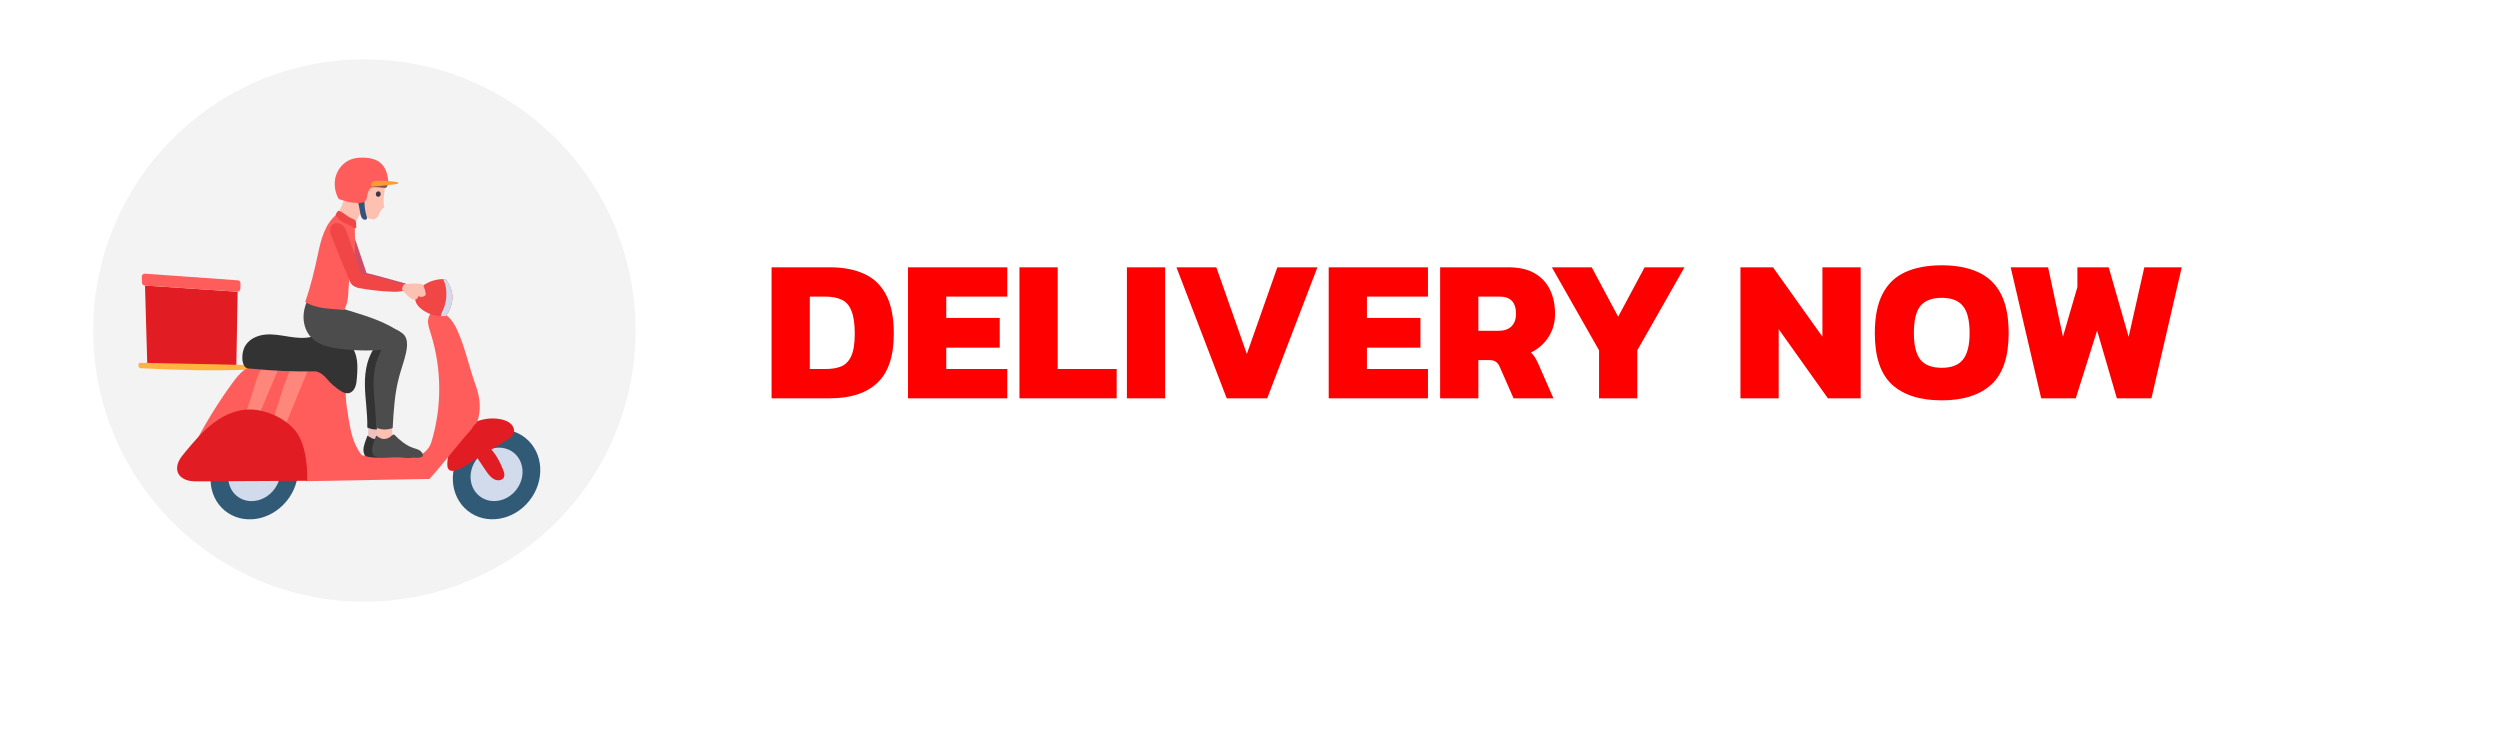 <svg width="295" height="87" viewBox="0 0 295 87" fill="none" xmlns="http://www.w3.org/2000/svg">
<g filter="url(#filter0_di_101_233)">
<rect x="6" y="4" width="277" height="69" rx="34.5" fill="white"/>
</g>
<path d="M91.045 47V31.544H97.957C99.541 31.544 100.893 31.808 102.013 32.336C103.133 32.848 103.989 33.68 104.581 34.832C105.173 35.968 105.469 37.48 105.469 39.368C105.469 42.024 104.821 43.96 103.525 45.176C102.229 46.392 100.373 47 97.957 47H91.045ZM95.557 43.544H97.381C98.133 43.544 98.765 43.44 99.277 43.232C99.789 43.008 100.181 42.6 100.453 42.008C100.725 41.4 100.861 40.52 100.861 39.368C100.861 38.216 100.733 37.328 100.477 36.704C100.237 36.064 99.861 35.624 99.349 35.384C98.837 35.128 98.181 35 97.381 35H95.557V43.544ZM107.146 47V31.544H118.858V35H111.658V37.52H117.97V41.024H111.658V43.544H118.858V47H107.146ZM120.295 47V31.544H124.807V43.544H131.767V47H120.295ZM132.975 47V31.544H137.487V47H132.975ZM144.751 47L138.823 31.544H143.527L147.127 41.768L150.727 31.544H155.455L149.527 47H144.751ZM156.787 47V31.544H168.499V35H161.299V37.52H167.611V41.024H161.299V43.544H168.499V47H156.787ZM169.935 47V31.544H177.975C179.239 31.544 180.271 31.776 181.071 32.24C181.887 32.704 182.495 33.352 182.895 34.184C183.295 35 183.495 35.952 183.495 37.04C183.495 38.08 183.231 39 182.703 39.8C182.191 40.584 181.503 41.184 180.639 41.6C180.815 41.744 180.967 41.92 181.095 42.128C181.223 42.32 181.367 42.592 181.527 42.944L183.303 47H178.599L176.967 43.28C176.839 42.992 176.679 42.792 176.487 42.68C176.311 42.552 176.055 42.488 175.719 42.488H174.447V47H169.935ZM174.447 39.032H176.823C177.479 39.032 177.983 38.864 178.335 38.528C178.703 38.176 178.887 37.68 178.887 37.04C178.887 35.68 178.247 35 176.967 35H174.447V39.032ZM188.688 47V41.336L183.12 31.544H187.824L190.944 37.376L194.064 31.544H198.768L193.2 41.336V47H188.688ZM205.373 47V31.544H209.213L215.045 39.728V31.544H219.557V47H215.693L209.885 38.84V47H205.373ZM229.125 47.24C226.565 47.24 224.605 46.616 223.245 45.368C221.901 44.12 221.229 42.104 221.229 39.32C221.229 37.4 221.533 35.856 222.141 34.688C222.749 33.504 223.637 32.648 224.805 32.12C225.989 31.576 227.429 31.304 229.125 31.304C230.821 31.304 232.253 31.576 233.421 32.12C234.605 32.648 235.501 33.504 236.109 34.688C236.717 35.856 237.021 37.4 237.021 39.32C237.021 42.104 236.341 44.12 234.981 45.368C233.621 46.616 231.669 47.24 229.125 47.24ZM229.125 43.4C230.277 43.4 231.109 43.08 231.621 42.44C232.149 41.784 232.413 40.744 232.413 39.32C232.413 37.8 232.149 36.728 231.621 36.104C231.109 35.464 230.277 35.144 229.125 35.144C227.973 35.144 227.133 35.464 226.605 36.104C226.093 36.728 225.837 37.8 225.837 39.32C225.837 40.744 226.093 41.784 226.605 42.44C227.133 43.08 227.973 43.4 229.125 43.4ZM240.86 47L237.26 31.544H241.676L243.428 39.728L245.132 33.872V31.544H248.828L251.18 39.752L253.028 31.544H257.444L253.868 47H249.788L247.46 39.008L244.94 47H240.86Z" fill="#FF0000"/>
<circle cx="43" cy="39" r="32" fill="#F3F3F3"/>
<g filter="url(#filter1_d_101_233)">
<path d="M17.111 31.7L17.376 40.933L27.888 41.255L28.04 32.423L17.111 31.7Z" fill="#E21C23"/>
<path d="M28.053 31.077L17.105 30.292C17.057 30.289 17.008 30.295 16.963 30.312C16.917 30.328 16.875 30.355 16.84 30.388C16.805 30.422 16.778 30.463 16.759 30.508C16.741 30.553 16.732 30.602 16.734 30.651L16.755 31.359C16.758 31.446 16.792 31.529 16.852 31.592C16.912 31.654 16.993 31.692 17.079 31.698L27.996 32.42C28.043 32.423 28.09 32.416 28.134 32.401C28.178 32.385 28.219 32.361 28.254 32.329C28.288 32.297 28.316 32.258 28.335 32.215C28.355 32.172 28.365 32.125 28.366 32.078L28.378 31.431C28.379 31.341 28.346 31.255 28.286 31.189C28.226 31.122 28.142 31.082 28.053 31.077V31.077Z" fill="#FF5D5B"/>
<path d="M16.95 40.816C16.799 40.813 16.644 40.809 16.493 40.814C16.251 40.819 16.298 41.436 16.541 41.448C20.795 41.667 24.802 41.775 28.968 41.634C29.175 41.626 29.748 41.541 29.607 41.186C29.515 40.956 29.056 41.059 28.864 41.059C27.912 41.059 26.958 41.02 26.006 41.001L20.234 40.883L16.95 40.816Z" fill="#FFB43F"/>
<path d="M23.172 50.02C24.429 47.626 25.861 45.331 27.457 43.151C27.871 42.584 28.31 42.015 28.889 41.619C29.902 40.926 31.203 40.856 32.428 40.881C35.439 40.942 38.424 41.436 41.384 41.996C40.452 43.573 40.833 45.573 41.133 47.383C41.281 48.273 41.431 49.169 41.747 50.012C42.23 51.29 43.076 52.397 44.179 53.194C38.074 53.376 32.008 53.201 26.015 52.026C25.455 51.916 24.887 51.794 24.386 51.519C23.885 51.244 23.286 50.583 23.172 50.02Z" fill="#FF5D5B"/>
<path d="M28.095 48.353C28.778 48.525 29.508 48.183 29.991 47.667C30.474 47.151 30.759 46.484 31.035 45.832C31.461 44.823 31.887 43.815 32.313 42.806L33.18 40.757C33.273 40.536 33.369 40.295 33.309 40.063C33.047 39.052 31.968 39.748 31.619 40.191C31.015 40.959 30.603 41.892 30.268 42.804C30.075 43.328 28.648 48.492 28.095 48.353Z" fill="#FF867A"/>
<path d="M30.929 50.243C31.601 50.492 32.351 50.114 32.868 49.506C33.386 48.898 33.717 48.094 34.037 47.307C34.532 46.091 35.027 44.874 35.522 43.658L36.529 41.183C36.638 40.917 36.749 40.626 36.705 40.337C36.512 39.078 35.389 39.871 35.011 40.398C34.354 41.309 33.88 42.433 33.482 43.536C33.252 44.172 31.473 50.445 30.929 50.243Z" fill="#FF867A"/>
<path d="M29.76 41.512C29.42 41.485 29.104 41.519 28.897 41.27C28.691 41.022 28.617 40.688 28.598 40.364C28.563 39.795 28.68 39.208 28.988 38.73C29.486 37.957 30.419 37.562 31.331 37.48C32.243 37.398 33.155 37.577 34.059 37.72C34.964 37.863 35.899 37.969 36.785 37.739C37.521 37.547 38.527 37.657 39.281 37.747C40.035 37.836 40.791 38.12 41.314 38.673C41.785 39.172 42.03 39.852 42.121 40.533C42.213 41.215 42.163 41.906 42.113 42.592C42.067 43.21 41.974 43.915 41.464 44.262C40.978 44.594 40.403 44.299 39.929 43.95C39.455 43.601 39.019 43.234 38.642 42.78C38.266 42.326 37.792 41.898 37.21 41.82C34.723 41.867 32.235 41.765 29.76 41.512V41.512Z" fill="#333333"/>
<path d="M33.801 57.151C35.739 54.804 35.611 51.483 33.517 49.732C31.423 47.981 28.154 48.464 26.216 50.811C24.279 53.157 24.406 56.479 26.5 58.23C28.595 59.981 31.863 59.498 33.801 57.151Z" fill="#315A76"/>
<path d="M32.263 55.865C33.415 54.47 33.339 52.496 32.094 51.455C30.849 50.414 28.906 50.702 27.755 52.096C26.603 53.491 26.679 55.466 27.924 56.506C29.168 57.547 31.111 57.26 32.263 55.865Z" fill="#D2DBEC"/>
<path d="M62.453 57.101C64.345 54.737 64.151 51.42 62.019 49.693C59.888 47.966 56.626 48.483 54.734 50.847C52.842 53.211 53.036 56.528 55.168 58.255C57.3 59.982 60.561 59.465 62.453 57.101Z" fill="#315A76"/>
<path d="M60.888 55.833C62.013 54.428 61.897 52.456 60.63 51.43C59.363 50.403 57.424 50.71 56.3 52.116C55.175 53.521 55.291 55.492 56.558 56.519C57.825 57.546 59.764 57.239 60.888 55.833Z" fill="#D2DBEC"/>
<path d="M59.381 53.469C59.49 53.745 59.584 54.063 59.454 54.329C59.27 54.704 58.733 54.753 58.357 54.576C57.895 54.359 57.586 53.915 57.299 53.49L56.344 52.074C56.181 51.832 56.014 51.581 55.959 51.293C55.747 50.193 57.184 50.332 57.737 50.818C58.479 51.469 59.023 52.568 59.381 53.469Z" fill="#E11C23"/>
<path d="M56.093 52.204L59.772 49.957C60.122 49.744 60.497 49.498 60.62 49.106C60.74 48.724 60.572 48.294 60.285 48.017C59.998 47.74 59.609 47.594 59.221 47.503C57.544 47.107 55.693 47.669 54.461 48.879C53.456 49.868 52.806 51.326 52.78 52.746C52.746 54.677 55.359 52.652 56.093 52.204Z" fill="#E11C23"/>
<path d="M36.169 54.776L50.675 54.515C52.448 52.567 53.942 50.519 55.713 48.566C55.79 48.204 56.209 48.05 56.334 47.699C56.748 46.532 56.718 45.103 56.163 43.566C55.375 41.386 54.952 39.248 54.026 37.111C53.753 36.481 53.411 35.866 52.91 35.4C52.409 34.933 51.726 34.63 51.047 34.708C50.711 35.025 50.478 35.544 50.506 36.009C50.534 36.474 50.689 36.915 50.829 37.357C52.134 41.508 52.164 45.959 50.917 50.127C50.65 51.013 49.858 51.787 48.944 51.874C44.662 52.28 40.019 51.189 35.617 51.293C35.47 52.131 35.675 54.084 36.169 54.776Z" fill="#FF5D5B"/>
<path d="M53.386 33.079C53.386 33.856 53.089 34.66 52.622 35.278C52.424 35.302 52.224 35.31 52.024 35.302C51.24 35.273 50.482 35.015 49.842 34.557C49.392 34.232 48.989 33.757 48.976 33.2C48.962 32.627 49.362 32.126 49.813 31.778C50.531 31.23 51.408 30.934 52.309 30.936C52.405 30.936 52.501 30.94 52.597 30.948C53.069 31.564 53.385 32.304 53.386 33.079Z" fill="#F04646"/>
<path d="M29.739 46.324C28.121 46.232 26.533 46.908 25.234 47.881C23.934 48.855 22.879 50.116 21.837 51.364C21.549 51.709 21.258 52.059 21.073 52.47C20.889 52.882 20.823 53.365 20.996 53.78C21.183 54.225 21.617 54.525 22.079 54.665C22.541 54.805 23.027 54.802 23.508 54.799L36.256 54.731C36.28 52.85 36.058 50.41 34.917 48.919C33.776 47.428 31.605 46.431 29.739 46.324Z" fill="#E11C23"/>
<path d="M53.386 33.079C53.386 33.856 53.089 34.66 52.622 35.278C52.424 35.302 52.224 35.31 52.024 35.302C52.024 35.287 52.024 35.271 52.024 35.257C52.05 35.023 52.167 34.812 52.266 34.599C52.425 34.252 52.539 33.886 52.606 33.509C52.722 32.853 52.696 32.179 52.53 31.534C52.492 31.387 52.359 31.142 52.306 30.936C52.403 30.936 52.498 30.94 52.594 30.948C53.069 31.564 53.385 32.304 53.386 33.079Z" fill="#D2DBEC"/>
<path d="M44.518 30.535L46.756 31.146L47.644 31.389C47.747 31.41 47.845 31.45 47.935 31.505C47.98 31.533 48.017 31.572 48.043 31.618C48.069 31.664 48.083 31.716 48.084 31.769C48.075 31.941 47.893 32.044 47.73 32.097C47.225 32.261 46.683 32.253 46.153 32.231C44.887 32.177 43.626 32.033 42.379 31.802C42.155 31.76 41.785 31.59 41.637 31.414C41.468 31.213 41.605 31.021 41.719 30.785C41.833 30.57 41.984 30.379 42.166 30.219C42.324 30.075 42.483 30.096 42.686 30.123C43.307 30.204 43.914 30.37 44.518 30.535Z" fill="#CE4C68"/>
<path d="M40.209 24.357C39.901 24.502 39.743 24.846 39.743 25.17C39.743 25.495 39.861 25.808 39.98 26.112L41.986 31.214C42.094 31.453 42.29 31.699 42.555 31.748C42.82 31.798 43.031 31.698 43.186 31.489C43.341 31.281 43.389 31.011 43.367 30.755C43.346 30.499 43.264 30.252 43.181 30.007L41.644 25.458C41.551 25.181 41.453 24.896 41.256 24.673C41.06 24.449 40.484 24.227 40.209 24.357Z" fill="#CE4C68"/>
<path d="M43.462 48.305C43.455 48.775 43.432 49.244 43.393 49.711C44.019 49.86 44.668 49.884 45.304 49.781C45.261 49.323 45.244 48.844 45.245 48.382C44.672 48.388 44.033 48.357 43.462 48.305Z" fill="#EEC0C0"/>
<path d="M45.738 36.898C46.255 37.15 46.737 37.428 46.907 37.96C47.078 38.493 47.007 39.072 46.888 39.619C46.681 40.579 46.328 41.501 46.073 42.449C45.545 44.41 45.422 46.483 45.311 48.514C44.681 48.742 43.937 48.747 43.339 48.442C43.386 46.762 43.077 45.092 43.058 43.41C43.039 41.729 43.358 39.95 44.465 38.691C44.909 38.187 45.354 37.449 45.738 36.898Z" fill="#333333"/>
<path d="M48.878 51.828C48.913 51.55 48.719 51.288 48.482 51.142C48.246 50.996 47.968 50.934 47.706 50.845C46.848 50.549 46.127 49.928 45.492 49.278C45.333 49.255 45.204 49.394 45.081 49.498C44.837 49.707 44.522 49.814 44.202 49.798C43.885 49.781 43.642 49.551 43.361 49.405C43.28 49.666 43.145 49.95 43.065 50.21C42.981 50.48 42.896 50.754 42.884 51.036C42.872 51.319 42.942 51.616 43.132 51.825C43.97 52.078 44.847 51.992 45.719 51.958C46.535 51.927 47.352 51.982 48.167 52.019C48.418 52.035 48.668 51.967 48.878 51.828V51.828Z" fill="#333333"/>
<path d="M44.486 48.305C44.48 48.775 44.457 49.244 44.418 49.711C45.044 49.86 45.693 49.884 46.329 49.781C46.285 49.323 46.269 48.844 46.27 48.382C45.697 48.388 45.058 48.357 44.486 48.305Z" fill="#FDC0B1"/>
<path d="M43.965 23.889C44.192 23.928 44.416 23.779 44.552 23.592C44.689 23.404 44.763 23.18 44.868 22.974C44.974 22.768 45.127 22.567 45.348 22.497C45.168 21.779 45.313 21.024 45.4 20.288C45.486 19.552 45.495 18.753 45.092 18.132C44.858 17.771 44.499 17.503 44.109 17.323C43.719 17.142 43.297 17.044 42.876 16.968C42.04 16.819 41.117 17.207 40.651 17.921C40.438 18.239 40.28 18.591 40.185 18.962C40.092 19.321 40.011 19.691 40.05 20.056C40.113 20.671 40.472 21.386 40.884 21.843C41.724 22.778 42.73 23.68 43.965 23.889Z" fill="#FDC0B1"/>
<path d="M44.922 20.937C44.899 21.115 44.753 21.242 44.595 21.221C44.437 21.201 44.327 21.04 44.35 20.863C44.373 20.685 44.519 20.558 44.677 20.578C44.835 20.598 44.945 20.759 44.922 20.937Z" fill="#3B3348"/>
<path d="M40.688 20.947C40.581 21.832 40.242 22.672 39.705 23.382C39.877 23.766 40.219 24.018 40.613 24.16C41.006 24.303 41.426 24.403 41.757 24.659C42.02 24.073 42.328 23.509 42.676 22.97C42.1 22.214 41.486 21.457 40.688 20.947Z" fill="#FDC0B1"/>
<path d="M44.471 30.717L46.739 31.333L47.636 31.574C47.74 31.596 47.84 31.636 47.931 31.691C47.977 31.719 48.014 31.757 48.04 31.804C48.067 31.85 48.081 31.902 48.082 31.955C48.074 32.127 47.889 32.23 47.725 32.282C47.213 32.446 46.664 32.438 46.127 32.416C44.845 32.359 43.569 32.214 42.307 31.981C42.078 31.939 41.704 31.768 41.554 31.593C41.383 31.392 41.522 31.2 41.637 30.963C41.752 30.748 41.905 30.556 42.089 30.396C42.249 30.252 42.41 30.273 42.615 30.3C43.245 30.385 43.859 30.552 44.471 30.717Z" fill="#F04646"/>
<path d="M47.729 31.547C48.33 31.455 48.941 31.434 49.547 31.485C49.65 31.485 49.75 31.513 49.837 31.567C49.925 31.631 49.976 31.738 50.019 31.844C50.126 32.11 50.2 32.388 50.238 32.672C50.264 32.855 50.045 32.98 49.881 33.015C49.716 33.05 49.547 33.015 49.384 32.974C48.879 32.85 48.38 32.694 47.887 32.521C47.732 32.469 47.569 32.4 47.495 32.243C47.47 32.183 47.457 32.119 47.458 32.054C47.459 31.988 47.473 31.924 47.499 31.865C47.548 31.746 47.612 31.566 47.729 31.547Z" fill="#FDC0B1"/>
<path d="M36.423 33.155C36.028 33.887 35.791 34.717 35.819 35.55C35.847 36.383 36.152 37.219 36.725 37.823C37.565 38.708 38.84 38.995 40.046 39.151C42.121 39.421 44.222 39.423 46.298 39.158C46.571 39.123 46.867 38.993 47.116 38.877C47.365 38.76 47.586 38.554 47.659 38.287C47.738 37.995 47.628 37.677 47.44 37.441C47.251 37.206 46.994 37.038 46.738 36.881C44.83 35.717 42.898 35.186 40.496 34.446C39.153 34.031 37.748 33.479 36.423 33.155Z" fill="#4C4C4C"/>
<path d="M39.802 23.248C40.376 23.777 41.107 24.271 41.872 24.4C41.851 25.915 41.966 27.341 41.74 28.84C41.619 29.645 41.27 30.412 41.187 31.221C41.055 32.506 41.212 33.428 40.618 34.573C39 34.401 37.401 34.493 36.022 33.624C36.622 31.897 37.131 29.829 37.504 28.039C37.878 26.249 38.351 24.35 39.802 23.248Z" fill="#FF5D5B"/>
<path d="M46.763 36.898C47.28 37.15 47.762 37.428 47.932 37.96C48.102 38.493 48.032 39.072 47.913 39.619C47.706 40.579 47.353 41.501 47.098 42.449C46.569 44.41 46.446 46.483 46.336 48.514C45.706 48.742 44.961 48.747 44.364 48.442C44.41 46.762 44.102 45.092 44.083 43.41C44.064 41.729 44.383 39.95 45.49 38.691C45.934 38.187 46.379 37.449 46.763 36.898Z" fill="#4C4C4C"/>
<path d="M49.905 51.828C49.94 51.55 49.746 51.288 49.509 51.142C49.272 50.996 48.995 50.934 48.733 50.845C47.876 50.549 47.154 49.928 46.519 49.278C46.36 49.255 46.231 49.394 46.109 49.498C45.864 49.707 45.55 49.814 45.229 49.798C44.913 49.781 44.679 49.576 44.388 49.405C44.307 49.666 44.173 49.95 44.093 50.21C44.008 50.48 43.924 50.754 43.912 51.036C43.9 51.319 43.97 51.616 44.16 51.825C44.998 52.078 45.875 51.992 46.747 51.958C47.563 51.927 48.379 51.982 49.195 52.019C49.446 52.034 49.695 51.967 49.905 51.828V51.828Z" fill="#4C4C4C"/>
<path d="M42.51 23.146C42.531 23.299 42.571 23.448 42.629 23.59C42.688 23.732 42.799 23.847 42.939 23.911C43.078 23.966 43.276 23.917 43.306 23.77C43.312 23.707 43.303 23.643 43.279 23.585C43.132 23.119 43.045 22.637 43.02 22.149C43.019 21.983 43.002 21.818 42.968 21.655C42.917 21.443 42.773 21.23 42.543 21.197C42.353 21.17 42.211 21.265 42.206 21.461C42.2 21.725 42.305 22.029 42.352 22.288C42.405 22.575 42.457 22.86 42.51 23.146Z" fill="#34537C"/>
<path d="M48.767 33.344C48.629 33.301 48.5 33.232 48.388 33.14C48.019 32.863 47.709 32.514 47.477 32.114C47.465 32.097 47.458 32.075 47.458 32.054C47.464 32.01 47.519 31.994 47.562 31.99C47.967 31.96 48.371 32.055 48.721 32.263C48.98 32.415 49.451 32.732 49.316 33.082C49.227 33.316 49.005 33.407 48.767 33.344Z" fill="#FDC0B1"/>
<path d="M39.441 24.357C39.121 24.502 38.958 24.846 38.955 25.17C38.951 25.495 39.077 25.808 39.202 26.112L41.293 31.214C41.405 31.453 41.61 31.699 41.889 31.748C42.012 31.774 42.14 31.763 42.257 31.717C42.374 31.671 42.475 31.591 42.548 31.488C42.711 31.28 42.759 31.009 42.737 30.753C42.714 30.498 42.628 30.25 42.542 30.006C42.008 28.49 41.473 26.974 40.938 25.458C40.84 25.182 40.738 24.897 40.533 24.673C40.328 24.449 39.729 24.227 39.441 24.357Z" fill="#F04646"/>
<path d="M45.159 20.153C45.31 20.178 45.479 20.206 45.602 20.113C45.747 20.005 45.748 19.788 45.717 19.609C45.562 18.707 44.938 17.914 44.127 17.498C43.317 17.081 42.344 17.029 41.471 17.284C41.087 17.398 40.709 17.576 40.436 17.87C40.074 18.262 39.934 18.817 39.918 19.351C39.904 19.91 40.01 20.465 40.229 20.978C40.306 21.159 40.416 21.35 40.603 21.408C40.671 21.424 40.741 21.425 40.81 21.413C40.878 21.401 40.944 21.375 41.002 21.337C41.119 21.261 41.228 21.174 41.328 21.077C41.713 20.739 42.166 20.488 42.655 20.342C42.903 20.267 43.154 20.255 43.405 20.201C43.648 20.141 43.895 20.103 44.145 20.088C44.484 20.076 44.824 20.098 45.159 20.153Z" fill="#88554A"/>
<path d="M45.614 18.334C45.706 18.642 45.772 18.958 45.81 19.277C45.824 19.4 45.79 19.524 45.717 19.623C45.643 19.722 45.535 19.79 45.414 19.811C45.13 19.863 43.96 19.88 43.782 20.116C43.515 20.471 43.415 20.598 43.348 21.038C43.313 21.262 43.28 21.501 43.136 21.676C42.916 21.941 42.525 21.964 42.181 21.953C41.142 21.92 40.981 21.766 39.976 21.496C39.513 20.694 39.365 19.691 39.62 18.8C39.875 17.909 40.547 17.138 41.409 16.812C41.896 16.628 42.426 16.586 42.947 16.604C43.467 16.622 43.986 16.7 44.451 16.927C44.992 17.19 45.391 17.68 45.614 18.332V18.334Z" fill="#FF5D5B"/>
<path d="M43.927 20.026C45.299 19.899 46.125 19.818 46.961 19.688C46.97 19.626 46.97 19.563 46.961 19.502C46.116 19.389 45.263 19.275 44.413 19.35C44.291 19.356 44.17 19.38 44.055 19.422C43.999 19.442 43.948 19.473 43.904 19.513C43.86 19.553 43.825 19.602 43.8 19.656C43.755 19.764 43.827 19.959 43.927 20.026Z" fill="#FF9B30"/>
<path d="M39.596 23.368C39.644 23.225 39.718 23.093 39.813 22.977C39.847 22.928 39.897 22.892 39.955 22.876C40.008 22.872 40.061 22.884 40.107 22.911C40.594 23.144 40.986 23.557 41.483 23.768C41.643 23.835 41.822 23.888 41.926 24.028C42.009 24.139 42.03 24.288 42.03 24.426C42.03 24.564 42.02 24.708 42.046 24.843C42.035 24.87 42.015 24.894 41.989 24.909C41.964 24.925 41.934 24.932 41.904 24.929C41.844 24.914 41.787 24.888 41.737 24.852C41.364 24.623 40.952 24.474 40.567 24.269C40.181 24.064 39.797 23.765 39.596 23.368Z" fill="#F04646"/>
</g>
<defs>
<filter id="filter0_di_101_233" x="0" y="0" width="295" height="87" filterUnits="userSpaceOnUse" color-interpolation-filters="sRGB">
<feFlood flood-opacity="0" result="BackgroundImageFix"/>
<feColorMatrix in="SourceAlpha" type="matrix" values="0 0 0 0 0 0 0 0 0 0 0 0 0 0 0 0 0 0 127 0" result="hardAlpha"/>
<feMorphology radius="2" operator="dilate" in="SourceAlpha" result="effect1_dropShadow_101_233"/>
<feOffset dx="3" dy="5"/>
<feGaussianBlur stdDeviation="3.5"/>
<feComposite in2="hardAlpha" operator="out"/>
<feColorMatrix type="matrix" values="0 0 0 0 0 0 0 0 0 0 0 0 0 0 0 0 0 0 0.2 0"/>
<feBlend mode="normal" in2="BackgroundImageFix" result="effect1_dropShadow_101_233"/>
<feBlend mode="normal" in="SourceGraphic" in2="effect1_dropShadow_101_233" result="shape"/>
<feColorMatrix in="SourceAlpha" type="matrix" values="0 0 0 0 0 0 0 0 0 0 0 0 0 0 0 0 0 0 127 0" result="hardAlpha"/>
<feOffset dy="4"/>
<feGaussianBlur stdDeviation="2.5"/>
<feComposite in2="hardAlpha" operator="arithmetic" k2="-1" k3="1"/>
<feColorMatrix type="matrix" values="0 0 0 0 0.492 0 0 0 0 0.164 0 0 0 0 0.164 0 0 0 0.1 0"/>
<feBlend mode="normal" in2="shape" result="effect2_innerShadow_101_233"/>
</filter>
<filter id="filter1_d_101_233" x="14.333" y="16.6" width="51.421" height="46.682" filterUnits="userSpaceOnUse" color-interpolation-filters="sRGB">
<feFlood flood-opacity="0" result="BackgroundImageFix"/>
<feColorMatrix in="SourceAlpha" type="matrix" values="0 0 0 0 0 0 0 0 0 0 0 0 0 0 0 0 0 0 127 0" result="hardAlpha"/>
<feOffset dy="2"/>
<feGaussianBlur stdDeviation="1"/>
<feComposite in2="hardAlpha" operator="out"/>
<feColorMatrix type="matrix" values="0 0 0 0 0 0 0 0 0 0 0 0 0 0 0 0 0 0 0.25 0"/>
<feBlend mode="normal" in2="BackgroundImageFix" result="effect1_dropShadow_101_233"/>
<feBlend mode="normal" in="SourceGraphic" in2="effect1_dropShadow_101_233" result="shape"/>
</filter>
</defs>
</svg>
